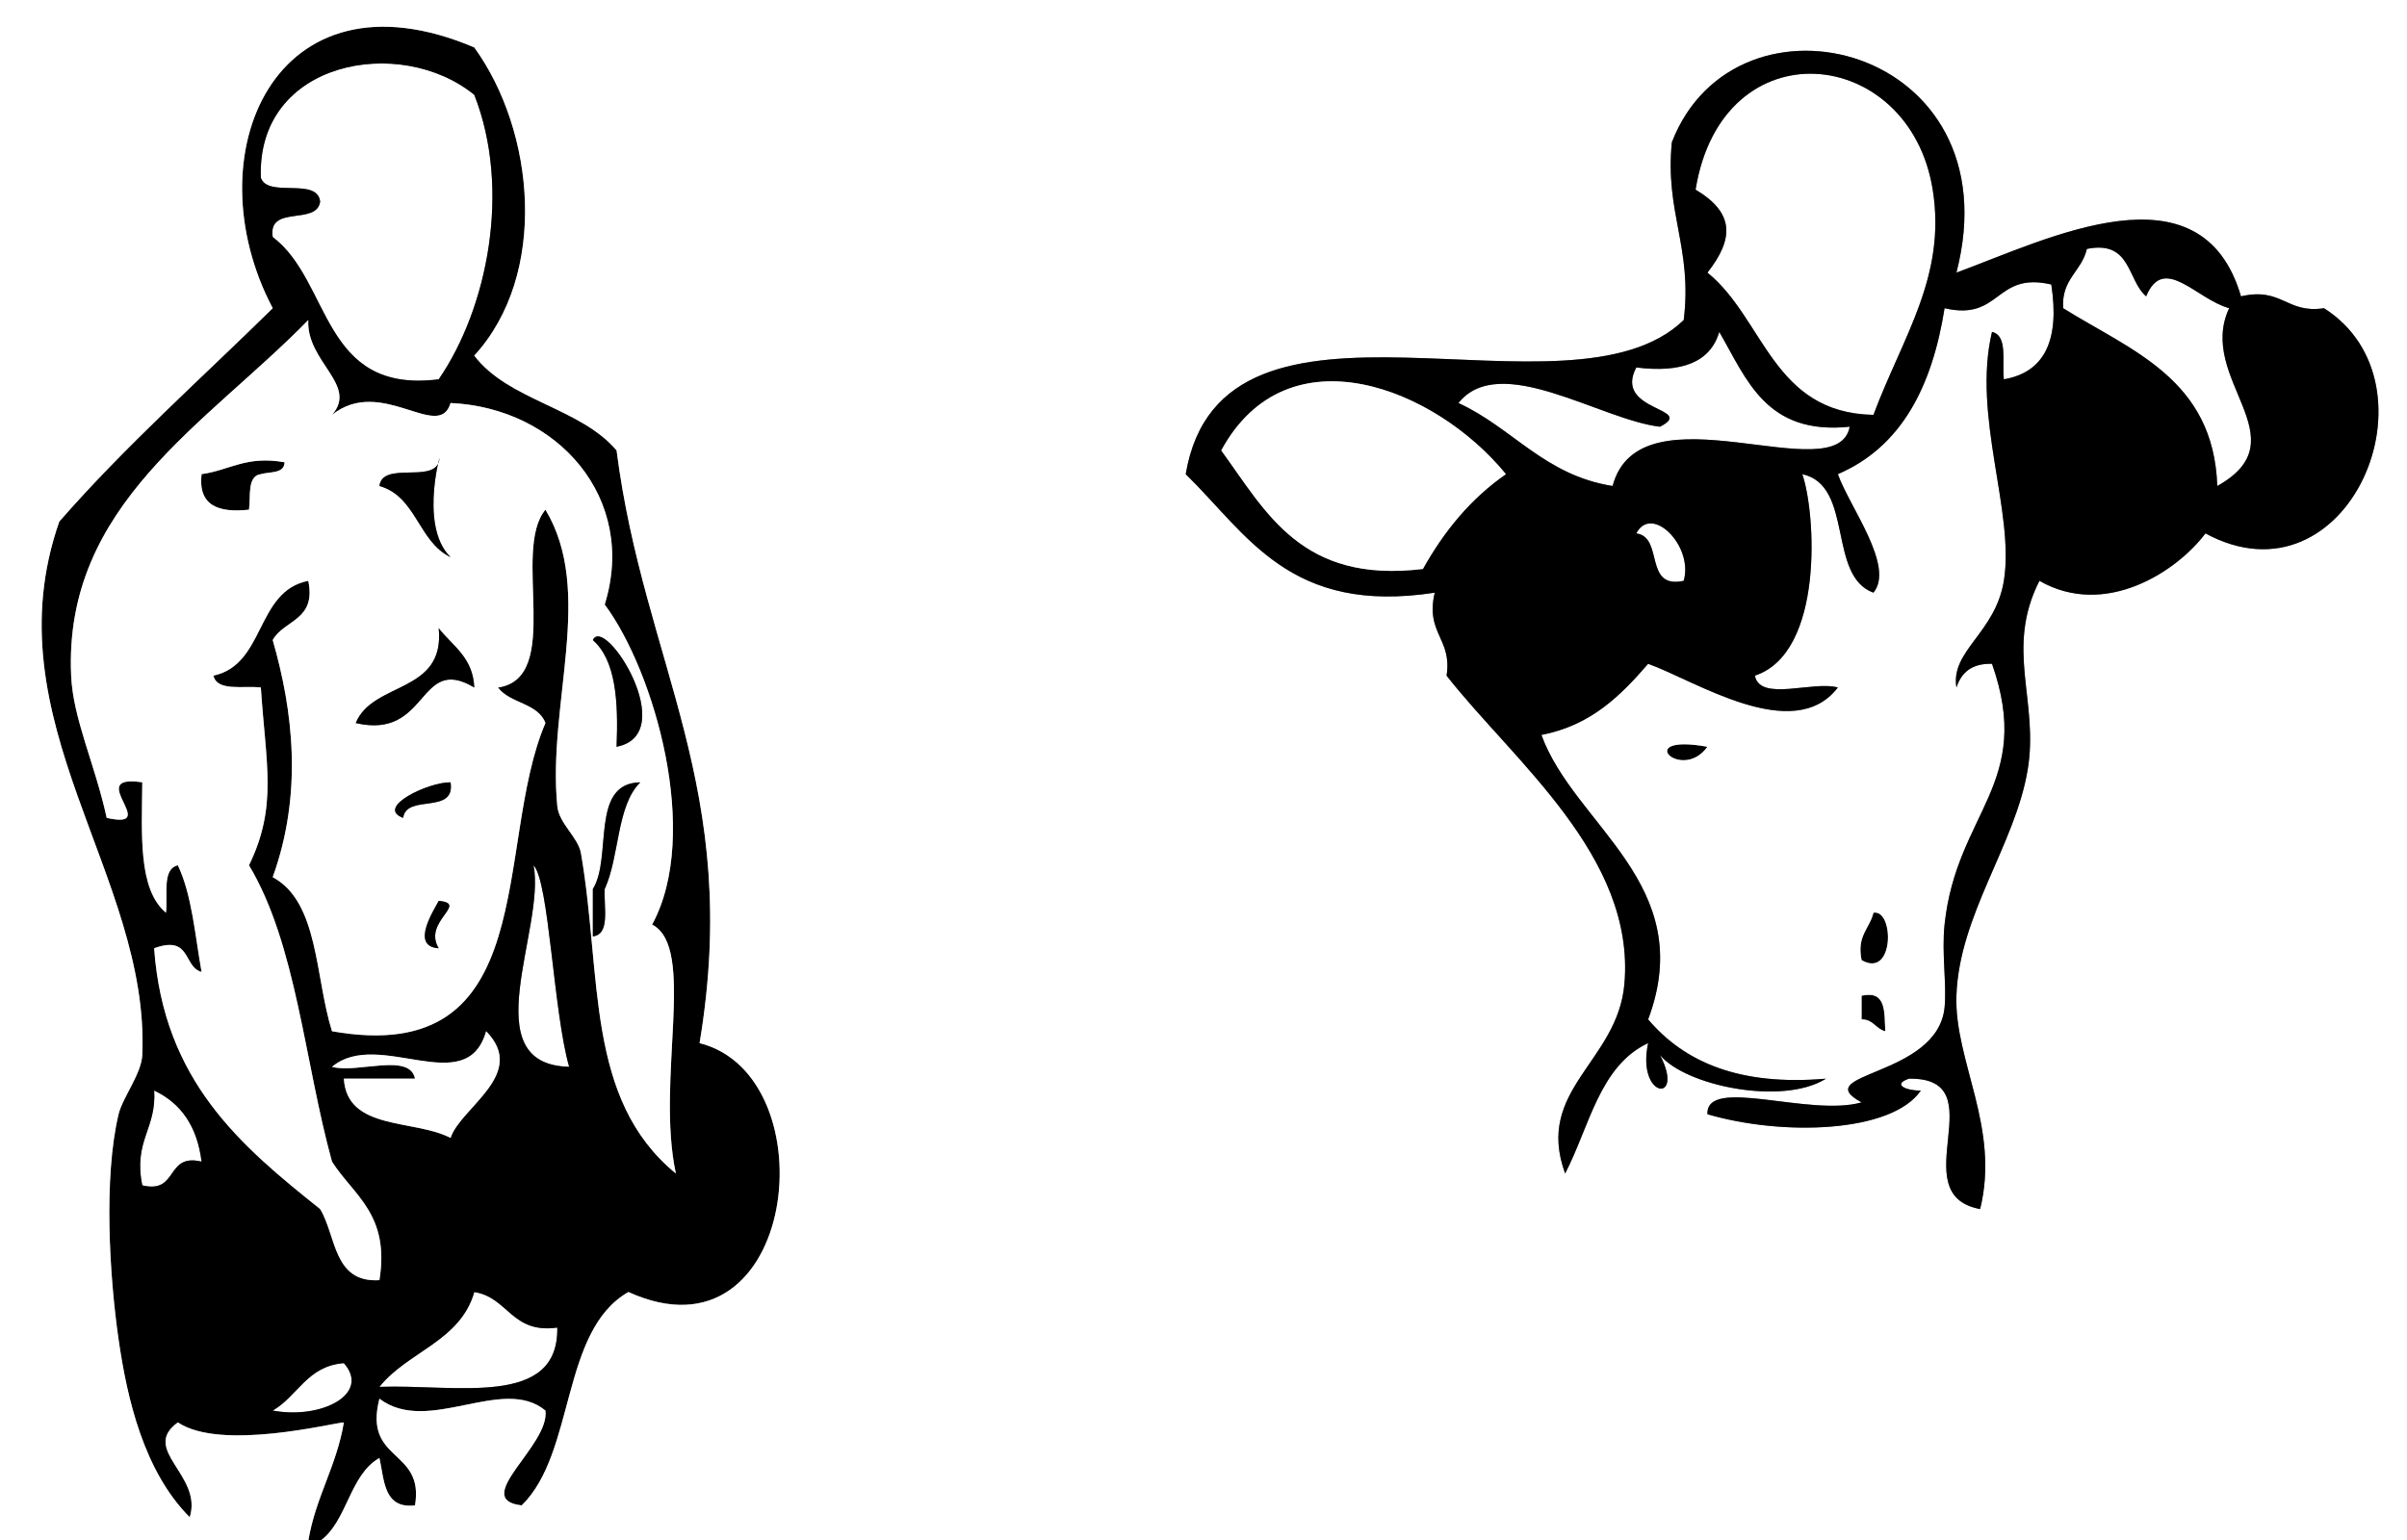 <?xml version="1.0" encoding="utf-8"?>
<!-- Generator: Adobe Illustrator 15.1.0, SVG Export Plug-In  -->
<!DOCTYPE svg PUBLIC "-//W3C//DTD SVG 1.1//EN" "http://www.w3.org/Graphics/SVG/1.1/DTD/svg11.dtd">
<svg version="1.1"
	 xmlns="http://www.w3.org/2000/svg" xmlns:xlink="http://www.w3.org/1999/xlink" xmlns:a="http://ns.adobe.com/AdobeSVGViewerExtensions/3.0/"
	 x="0px" y="0px" width="339px" height="217px" viewBox="0 0 339 217" enable-background="new 0 0 339 217" xml:space="preserve">
<rect x="0" y="0" width="339" height="217" fill="#808080" stroke="none"/>
<defs>
</defs>
<g>
	<g>
		<path fill-rule="evenodd" clip-rule="evenodd" fill="#FFFFFF" d="M66.798,13.36c5.217,13.283,1.894,30.036-5.01,40.079
			c-16.568,2.096-15.121-13.824-23.379-20.04c-0.715-4.612,6.226-1.567,6.68-5.01c-0.428-3.469-7.337-0.457-8.35-3.34
			C36.12,8.563,56.37,4.856,66.798,13.36z"/>
		<path fill-rule="evenodd" clip-rule="evenodd" fill="#FFFFFF" d="M263.853,58.448c-14.207-0.266-15.381-13.563-23.379-20.04
			c3.817-4.853,3.751-8.46-1.67-11.689c3.75-23.125,30.134-20.384,33.398,0C274.157,38.921,267.984,47.411,263.853,58.448z"/>
		<path fill-rule="evenodd" clip-rule="evenodd" fill="#FFFFFF" d="M293.911,35.069c6.274-1.264,5.649,4.371,8.35,6.68
			c2.484-5.991,7.041,0.393,11.69,1.67c-4.649,9.98,10.268,18.377-1.67,25.049c-0.513-15.073-12.117-19.054-21.71-25.049
			C290.313,39.265,293.193,38.249,293.911,35.069z"/>
		<path fill-rule="evenodd" clip-rule="evenodd" fill="#FFFFFF" d="M242.142,46.759c3.884,6.696,6.582,14.573,18.371,13.359
			c-1.734,9.245-29.523-6.155-33.397,8.35c-9.616-1.518-14.074-8.191-21.712-11.689c5.836-7.306,20.052,2.389,28.39,3.34
			c5.222-2.701-6.638-2.076-3.341-8.35C236.812,52.561,240.879,51.059,242.142,46.759z"/>
		<path fill-rule="evenodd" clip-rule="evenodd" d="M40.079,65.128c-0.045,1.625-2.044,1.297-3.34,1.67
			c-1.957,0.269-1.409,3.045-1.67,5.01c-4.367,0.471-7.184-0.61-6.68-5.01C32.31,66.267,34.657,64.159,40.079,65.128z"/>
		<path fill-rule="evenodd" clip-rule="evenodd" fill="#FFFFFF" d="M230.452,75.148c2.158-4.172,8.096,1.766,6.681,6.68
			C231.444,83.064,234.38,75.673,230.452,75.148z"/>
		<path fill-rule="evenodd" clip-rule="evenodd" d="M240.474,105.207C236.806,110.307,229.778,103.279,240.474,105.207
			L240.474,105.207z"/>
		<path fill-rule="evenodd" clip-rule="evenodd" fill="#FFFFFF" d="M75.148,121.907c2.197,2.303,2.777,20.567,5.01,28.389
			C66.558,149.976,76.877,130.87,75.148,121.907z"/>
		<path fill-rule="evenodd" clip-rule="evenodd" d="M263.853,128.586c2.946-0.532,2.979,9.355-1.67,6.68
			C261.475,131.776,263.327,130.845,263.853,128.586z"/>
		<path fill-rule="evenodd" clip-rule="evenodd" d="M262.183,140.276c3.562-0.779,3.18,2.386,3.34,5.01
			c-1.354-0.318-1.665-1.675-3.34-1.67C262.183,142.501,262.183,141.39,262.183,140.276z"/>
		<path fill-rule="evenodd" clip-rule="evenodd" fill="#FFFFFF" d="M21.709,153.635c3.785,1.781,6.067,5.065,6.68,10.02
			c-5.14-1.244-3.209,4.585-8.35,3.34C18.756,160.7,22.076,159.012,21.709,153.635z"/>
		<path fill-rule="evenodd" clip-rule="evenodd" fill="#FFFFFF" d="M66.798,182.025c4.812,0.753,5.224,5.908,11.69,5.01
			c0.216,11.349-14.302,7.963-25.049,8.35C57.379,190.42,64.831,188.962,66.798,182.025z"/>
		<path fill-rule="evenodd" clip-rule="evenodd" fill="#FFFFFF" d="M38.409,198.724c3.533-2.033,4.85-6.283,10.02-6.68
			C52.26,196.366,45.286,200.007,38.409,198.724z"/>
		<path fill-rule="evenodd" clip-rule="evenodd" d="M45.089,217.093c-0.557,0-1.113,0-1.67,0c1.031-6.205,3.978-10.494,5.01-16.699
			c-1.404,0.037-17.285,4.092-23.379,0c-5.348,3.856,3.555,7.446,1.67,13.359c-6.504-6.523-8.836-16.846-10.02-25.049
			c-1.291-8.948-2.13-22.807,0-31.729c0.556-2.327,3.227-5.709,3.34-8.35c1.081-25.367-21.523-46.997-11.69-75.147
			C17.691,62.78,28.311,53.36,38.409,43.419C27.05,21.882,38.708-5.25,66.798,6.68c8.585,11.868,10.452,32.015,0,43.419
			c4.801,6.333,14.947,7.319,20.04,13.359c3.875,30.24,17.7,47.496,11.689,83.498c18.333,4.607,13.864,45.917-10.02,35.069
			c-9.576,5.453-7.429,22.631-15.029,30.059c-7.294-0.831,3.976-8.426,3.34-13.359c-6.056-5.029-16.521,3.537-23.379-1.67
			c-2.317,8.997,6.361,6.999,5.01,15.029c-4.405,0.508-4.307-3.486-5.01-6.68C49.185,207.831,48.956,214.281,45.089,217.093z
			 M48.429,192.044c-5.17,0.396-6.487,4.646-10.02,6.68C45.286,200.007,52.26,196.366,48.429,192.044z M36.739,25.049
			c1.013,2.883,7.922-0.129,8.35,3.34c-0.455,3.443-7.395,0.398-6.68,5.01c8.259,6.215,6.811,22.135,23.379,20.04
			c6.903-10.042,10.227-26.796,5.01-40.079C56.37,4.856,36.12,8.563,36.739,25.049z M85.167,85.167
			c4.636-14.917-6.611-27.709-21.709-28.389c-1.627,5.521-9.769-3.89-16.699,1.67c3.727-4.217-3.646-7.461-3.34-13.359
			c-14.325,14.685-34.475,26-33.399,50.098c0.273,6.121,3.328,12.36,5.01,20.04c7.863,1.774-3.375-6.264,5.01-5.01
			c-0.058,7.294-0.616,15.089,3.34,18.37c0.285-2.499-0.597-6.163,1.67-6.68c1.976,4.146,2.417,9.828,3.34,15.029
			c-2.622-0.72-1.427-5.253-6.68-3.34c1.331,18.71,12.233,27.845,23.379,36.739c2.306,3.815,1.827,10.419,8.35,10.02
			c1.499-9.293-3.65-11.937-6.68-16.7c-3.859-13.954-5.006-30.62-11.69-41.748c4.052-8.324,2.375-14.232,1.67-25.05
			c-2.499-0.285-6.163,0.597-6.68-1.67c7.344-1.562,5.91-11.903,13.36-13.359c1.164,5.616-3.433,5.475-5.01,8.35
			c2.869,9.946,4.263,21.602,0,33.399c6.51,3.509,5.949,14.092,8.35,21.709c29.759,5.268,22.697-26.287,30.059-43.418
			c-1.05-2.846-5.045-2.748-6.68-5.01c9.238-1.339,1.873-19.281,6.68-25.049c6.973,11.547,0.27,27.366,1.67,41.749
			c0.245,2.511,2.939,4.361,3.34,6.68c2.985,17.313,0.579,34.609,13.359,45.088c-2.843-13.243,2.951-31.802-3.34-35.068
			C98.776,117.495,92.16,94.579,85.167,85.167z M80.158,150.295c-2.232-7.821-2.813-26.086-5.01-28.389
			C76.877,130.87,66.558,149.976,80.158,150.295z M58.448,151.965c-3.34,0-6.68,0-10.02,0c0.442,7.352,9.908,5.679,15.029,8.35
			c1.373-4.275,10.934-8.993,5.01-15.029c-2.757,9.762-15.147-0.482-21.709,5.01C50.218,151.291,57.729,148.231,58.448,151.965z
			 M20.04,166.995c5.14,1.245,3.209-4.584,8.35-3.34c-0.612-4.954-2.895-8.238-6.68-10.02
			C22.076,159.012,18.756,160.7,20.04,166.995z M53.438,195.384c10.747-0.387,25.265,2.999,25.049-8.35
			c-6.466,0.898-6.877-4.257-11.69-5.01C64.831,188.962,57.379,190.42,53.438,195.384z"/>
		<path fill-rule="evenodd" clip-rule="evenodd" fill="#FFFFFF" d="M45.089,217.093c3.867-2.812,4.096-9.263,8.35-11.689
			c0.703,3.193,0.605,7.188,5.01,6.68c1.351-8.03-7.327-6.032-5.01-15.029c6.858,5.207,17.323-3.359,23.379,1.67
			c0.636,4.934-10.634,12.528-3.34,13.359c7.6-7.428,5.453-24.605,15.029-30.059c23.883,10.848,28.353-30.462,10.02-35.069
			c6.011-36.001-7.814-53.257-11.689-83.498c-5.093-6.041-15.238-7.027-20.04-13.359c10.452-11.404,8.585-31.551,0-43.419
			C38.708-5.25,27.05,21.882,38.409,43.419C28.311,53.36,17.691,62.78,8.35,73.478c-9.833,28.151,12.771,49.78,11.69,75.147
			c-0.113,2.641-2.784,6.022-3.34,8.35c-2.13,8.923-1.291,22.781,0,31.729c1.183,8.203,3.515,18.525,10.02,25.049
			c1.885-5.913-7.018-9.503-1.67-13.359c6.094,4.092,21.975,0.037,23.379,0c-1.032,6.205-3.979,10.494-5.01,16.699
			c-14.474,0-28.946,0-43.419,0C0,144.728,0,72.366,0,0c112.999,0,226,0,339,0c0,72.366,0,144.728,0,217.093
			C241.03,217.093,143.059,217.093,45.089,217.093z M278.882,170.335c2.844-11.521-3.648-20.832-3.34-30.06
			c0.38-11.357,8.223-21.174,10.02-31.729c1.662-9.759-3.235-17.062,1.67-26.719c9.292,5.318,19.367-1.323,23.38-6.68
			c20.153,10.879,33.591-21,16.699-31.729c-5.271,0.817-5.897-3.009-11.689-1.67c-5.576-19.018-27.044-8.146-40.079-3.34
			c8.245-31.873-31.001-41.804-40.079-18.369c-1,9.905,2.93,14.883,1.67,25.049c-16.177,15.673-64.983-8.79-70.138,21.709
			c8.724,8.533,14.672,19.841,35.069,16.7c-1.34,5.792,2.487,6.419,1.669,11.689c9.398,11.997,26.606,25.438,25.048,43.419
			c-0.95,11.015-12.674,14.896-8.348,26.719c3.421-6.598,4.853-15.186,11.689-18.369c-1.689,7.835,5.28,8.615,1.67,1.67
			c3.518,4.327,17.232,7.192,23.38,3.34c-12.185,1.052-19.942-2.325-25.05-8.35c7.139-19.046-10.396-27.295-15.03-40.079
			c7.001-1.347,11.154-5.545,15.03-10.02c6.507,2.3,20.455,11.523,26.72,3.34c-3.459-0.993-10.971,2.065-11.689-1.67
			c9.782-3.219,8.589-22.924,6.679-28.389c7.304,1.603,3.492,14.322,10.021,16.7c3.06-3.713-3.399-12.115-5.01-16.7
			c8.958-3.845,13.274-12.331,15.029-23.379c7.984,1.86,7.047-5.201,15.029-3.34c1.219,7.898-0.979,12.381-6.68,13.36
			c-0.284-2.499,0.597-6.163-1.67-6.68c-2.826,11.849,3.239,25.416,1.67,35.069c-1.195,7.361-7.534,9.84-6.68,15.029
			c0.685-2.099,2.152-3.413,5.01-3.34c5.946,16.92-5.008,20.9-6.68,36.739c-0.431,4.077,0.329,8.459,0,11.689
			c-1.005,9.851-19.433,9.155-11.689,13.359c-7.312,2.104-21.924-3.752-21.709,1.67c10.595,3.107,25.979,2.643,30.059-3.34
			c-1.776,0.073-4.242-0.786-1.67-1.67C281.326,151.79,267.763,168.292,278.882,170.335z M240.474,105.207
			C229.778,103.279,236.806,110.307,240.474,105.207L240.474,105.207z M262.183,135.266c4.649,2.676,4.616-7.212,1.67-6.68
			C263.327,130.845,261.475,131.776,262.183,135.266z M262.183,143.616c1.675-0.005,1.986,1.352,3.34,1.67
			c-0.16-2.624,0.223-5.789-3.34-5.01C262.183,141.39,262.183,142.501,262.183,143.616z"/>
		<path fill-rule="evenodd" clip-rule="evenodd" d="M268.862,151.965c-2.572,0.884-0.106,1.743,1.67,1.67
			c-4.079,5.982-19.464,6.447-30.059,3.34c-0.215-5.422,14.397,0.434,21.709-1.67c-7.743-4.204,10.685-3.509,11.689-13.359
			c0.329-3.23-0.431-7.612,0-11.689c1.672-15.839,12.626-19.819,6.68-36.739c-2.857-0.073-4.325,1.241-5.01,3.34
			c-0.854-5.189,5.484-7.668,6.68-15.029c1.569-9.653-4.496-23.22-1.67-35.069c2.267,0.517,1.386,4.181,1.67,6.68
			c5.701-0.979,7.898-5.461,6.68-13.36c-7.982-1.86-7.045,5.201-15.029,3.34c-1.755,11.048-6.071,19.534-15.029,23.379
			c1.61,4.584,8.069,12.986,5.01,16.7c-6.528-2.378-2.717-15.097-10.021-16.7c1.91,5.465,3.104,25.17-6.679,28.389
			c0.719,3.735,8.23,0.677,11.689,1.67c-6.265,8.184-20.213-1.04-26.72-3.34c-3.876,4.475-8.029,8.673-15.03,10.02
			c4.635,12.784,22.169,21.033,15.03,40.079c5.107,6.024,12.865,9.401,25.05,8.35c-6.147,3.853-19.862,0.987-23.38-3.34
			c3.61,6.945-3.359,6.165-1.67-1.67c-6.837,3.184-8.269,11.771-11.689,18.369c-4.326-11.823,7.397-15.704,8.348-26.719
			c1.559-17.981-15.649-31.422-25.048-43.419c0.818-5.271-3.009-5.897-1.669-11.689c-20.397,3.141-26.345-8.167-35.069-16.7
			c5.154-30.499,53.961-6.036,70.138-21.709c1.26-10.167-2.67-15.144-1.67-25.049c9.078-23.435,48.324-13.503,40.079,18.369
			c13.035-4.806,34.503-15.678,40.079,3.34c5.792-1.339,6.418,2.487,11.689,1.67c16.892,10.729,3.454,42.608-16.699,31.729
			c-4.013,5.357-14.088,11.998-23.38,6.68c-4.905,9.658-0.008,16.96-1.67,26.719c-1.797,10.555-9.64,20.372-10.02,31.729
			c-0.309,9.228,6.184,18.539,3.34,30.06C267.763,168.292,281.326,151.79,268.862,151.965z M272.202,26.719
			c-3.265-20.384-29.648-23.125-33.398,0c5.421,3.229,5.487,6.836,1.67,11.689c7.998,6.476,9.172,19.774,23.379,20.04
			C267.984,47.411,274.157,38.921,272.202,26.719z M290.571,43.419c9.593,5.995,21.197,9.976,21.71,25.049
			c11.938-6.671-2.979-15.068,1.67-25.049c-4.649-1.277-9.206-7.662-11.69-1.67c-2.7-2.309-2.075-7.943-8.35-6.68
			C293.193,38.249,290.313,39.265,290.571,43.419z M230.452,51.769c-3.297,6.273,8.562,5.649,3.341,8.35
			c-8.338-0.951-22.554-10.646-28.39-3.34c7.638,3.498,12.096,10.171,21.712,11.689c3.874-14.504,31.663,0.896,33.397-8.35
			c-11.789,1.213-14.487-6.664-18.371-13.359C240.879,51.059,236.812,52.561,230.452,51.769z M172.005,63.458
			c6.333,8.699,11.286,18.774,28.39,16.7c2.989-5.359,6.759-9.94,11.69-13.36C202.18,54.665,181.327,46.287,172.005,63.458z
			 M237.133,81.828c1.415-4.914-4.522-10.852-6.681-6.68C234.38,75.673,231.444,83.064,237.133,81.828z"/>
		<path fill-rule="evenodd" clip-rule="evenodd" fill="#FFFFFF" d="M91.847,130.256c6.291,3.267,0.497,21.825,3.34,35.068
			c-12.78-10.479-10.374-27.775-13.359-45.088c-0.4-2.319-3.095-4.168-3.34-6.68c-1.4-14.382,5.303-30.201-1.67-41.749
			c-4.807,5.768,2.558,23.71-6.68,25.049c1.635,2.262,5.63,2.164,6.68,5.01c-7.362,17.131-0.3,48.686-30.059,43.418
			c-2.401-7.617-1.84-18.2-8.35-21.709c4.263-11.797,2.869-23.453,0-33.399c1.577-2.875,6.174-2.733,5.01-8.35
			c-7.45,1.456-6.016,11.797-13.36,13.359c0.517,2.267,4.181,1.385,6.68,1.67c0.705,10.817,2.382,16.726-1.67,25.05
			c6.684,11.128,7.831,27.794,11.69,41.748c3.029,4.764,8.178,7.407,6.68,16.7c-6.522,0.399-6.044-6.204-8.35-10.02
			c-11.146-8.895-22.049-18.029-23.379-36.739c5.253-1.913,4.058,2.62,6.68,3.34c-0.922-5.201-1.364-10.883-3.34-15.029
			c-2.267,0.517-1.385,4.181-1.67,6.68c-3.956-3.28-3.398-11.075-3.34-18.37c-8.385-1.254,2.853,6.784-5.01,5.01
			c-1.683-7.679-4.737-13.919-5.01-20.04C8.944,71.089,29.094,59.774,43.419,45.089c-0.306,5.898,7.067,9.142,3.34,13.359
			c6.931-5.56,15.072,3.851,16.699-1.67c15.098,0.68,26.346,13.472,21.709,28.389C92.16,94.579,98.776,117.495,91.847,130.256z
			 M83.498,90.177c3.253,2.87,3.599,8.646,3.34,15.03C95.963,103.441,85.14,86.505,83.498,90.177z M53.438,68.468
			c5.213,1.466,5.483,7.877,10.02,10.02c-4.76-4.589-0.848-16.589-1.67-13.36C60.774,68.011,53.867,64.999,53.438,68.468z
			 M28.389,66.798c-0.504,4.4,2.312,5.481,6.68,5.01c0.261-1.965-0.287-4.741,1.67-5.01c1.296-0.373,3.294-0.045,3.34-1.67
			C34.657,64.159,32.31,66.267,28.389,66.798z M50.099,101.867c10.373,2.41,8.701-9.796,16.699-5.01
			c-0.187-4.266-3.061-5.845-5.01-8.35C62.702,97.771,52.529,95.947,50.099,101.867z M56.778,115.227
			c0.454-3.442,7.395-0.398,6.68-5.01C60.408,110.142,52.771,113.743,56.778,115.227z M83.498,125.247c0,2.228,0,4.453,0,6.68
			c2.473-0.31,1.53-4.035,1.67-6.68c2.108-4.571,1.645-11.714,5.01-15.03C83.049,110.324,86.278,120.79,83.498,125.247z
			 M61.788,133.596c-2.293-3.807,4.305-6.277,0-6.68C61.3,127.942,57.634,133.345,61.788,133.596z"/>
		<path fill-rule="evenodd" clip-rule="evenodd" d="M86.837,105.207c0.259-6.383-0.086-12.16-3.34-15.03
			C85.14,86.505,95.963,103.441,86.837,105.207z"/>
		<path fill-rule="evenodd" clip-rule="evenodd" d="M61.788,65.128c0.822-3.229-3.09,8.771,1.67,13.36
			c-4.537-2.143-4.807-8.554-10.02-10.02C53.867,64.999,60.774,68.011,61.788,65.128z"/>
		<path fill-rule="evenodd" clip-rule="evenodd" d="M61.788,88.507c1.949,2.505,4.823,4.083,5.01,8.35
			c-7.998-4.786-6.327,7.42-16.699,5.01C52.529,95.947,62.702,97.771,61.788,88.507z"/>
		<path fill-rule="evenodd" clip-rule="evenodd" d="M63.458,110.217c0.715,4.612-6.226,1.567-6.68,5.01
			C52.771,113.743,60.408,110.142,63.458,110.217z"/>
		<path fill-rule="evenodd" clip-rule="evenodd" d="M90.177,110.217c-3.365,3.315-2.902,10.458-5.01,15.03
			c-0.14,2.645,0.803,6.37-1.67,6.68c0-2.227,0-4.452,0-6.68C86.278,120.79,83.049,110.324,90.177,110.217z"/>
		<path fill-rule="evenodd" clip-rule="evenodd" d="M61.788,126.917c4.305,0.402-2.293,2.873,0,6.68
			C57.634,133.345,61.3,127.942,61.788,126.917z"/>
		<path fill-rule="evenodd" clip-rule="evenodd" fill="#FFFFFF" d="M46.759,150.295c6.562-5.492,18.952,4.752,21.709-5.01
			c5.924,6.036-3.637,10.754-5.01,15.029c-5.122-2.671-14.587-0.998-15.029-8.35c3.34,0,6.68,0,10.02,0
			C57.729,148.231,50.218,151.291,46.759,150.295z"/>
		<path fill-rule="evenodd" clip-rule="evenodd" fill="#FFFFFF" d="M212.085,66.798c-4.932,3.42-8.701,8.001-11.69,13.36
			c-17.104,2.074-22.057-8.001-28.39-16.7C181.327,46.287,202.18,54.665,212.085,66.798z"/>
	</g>
</g>
</svg>
